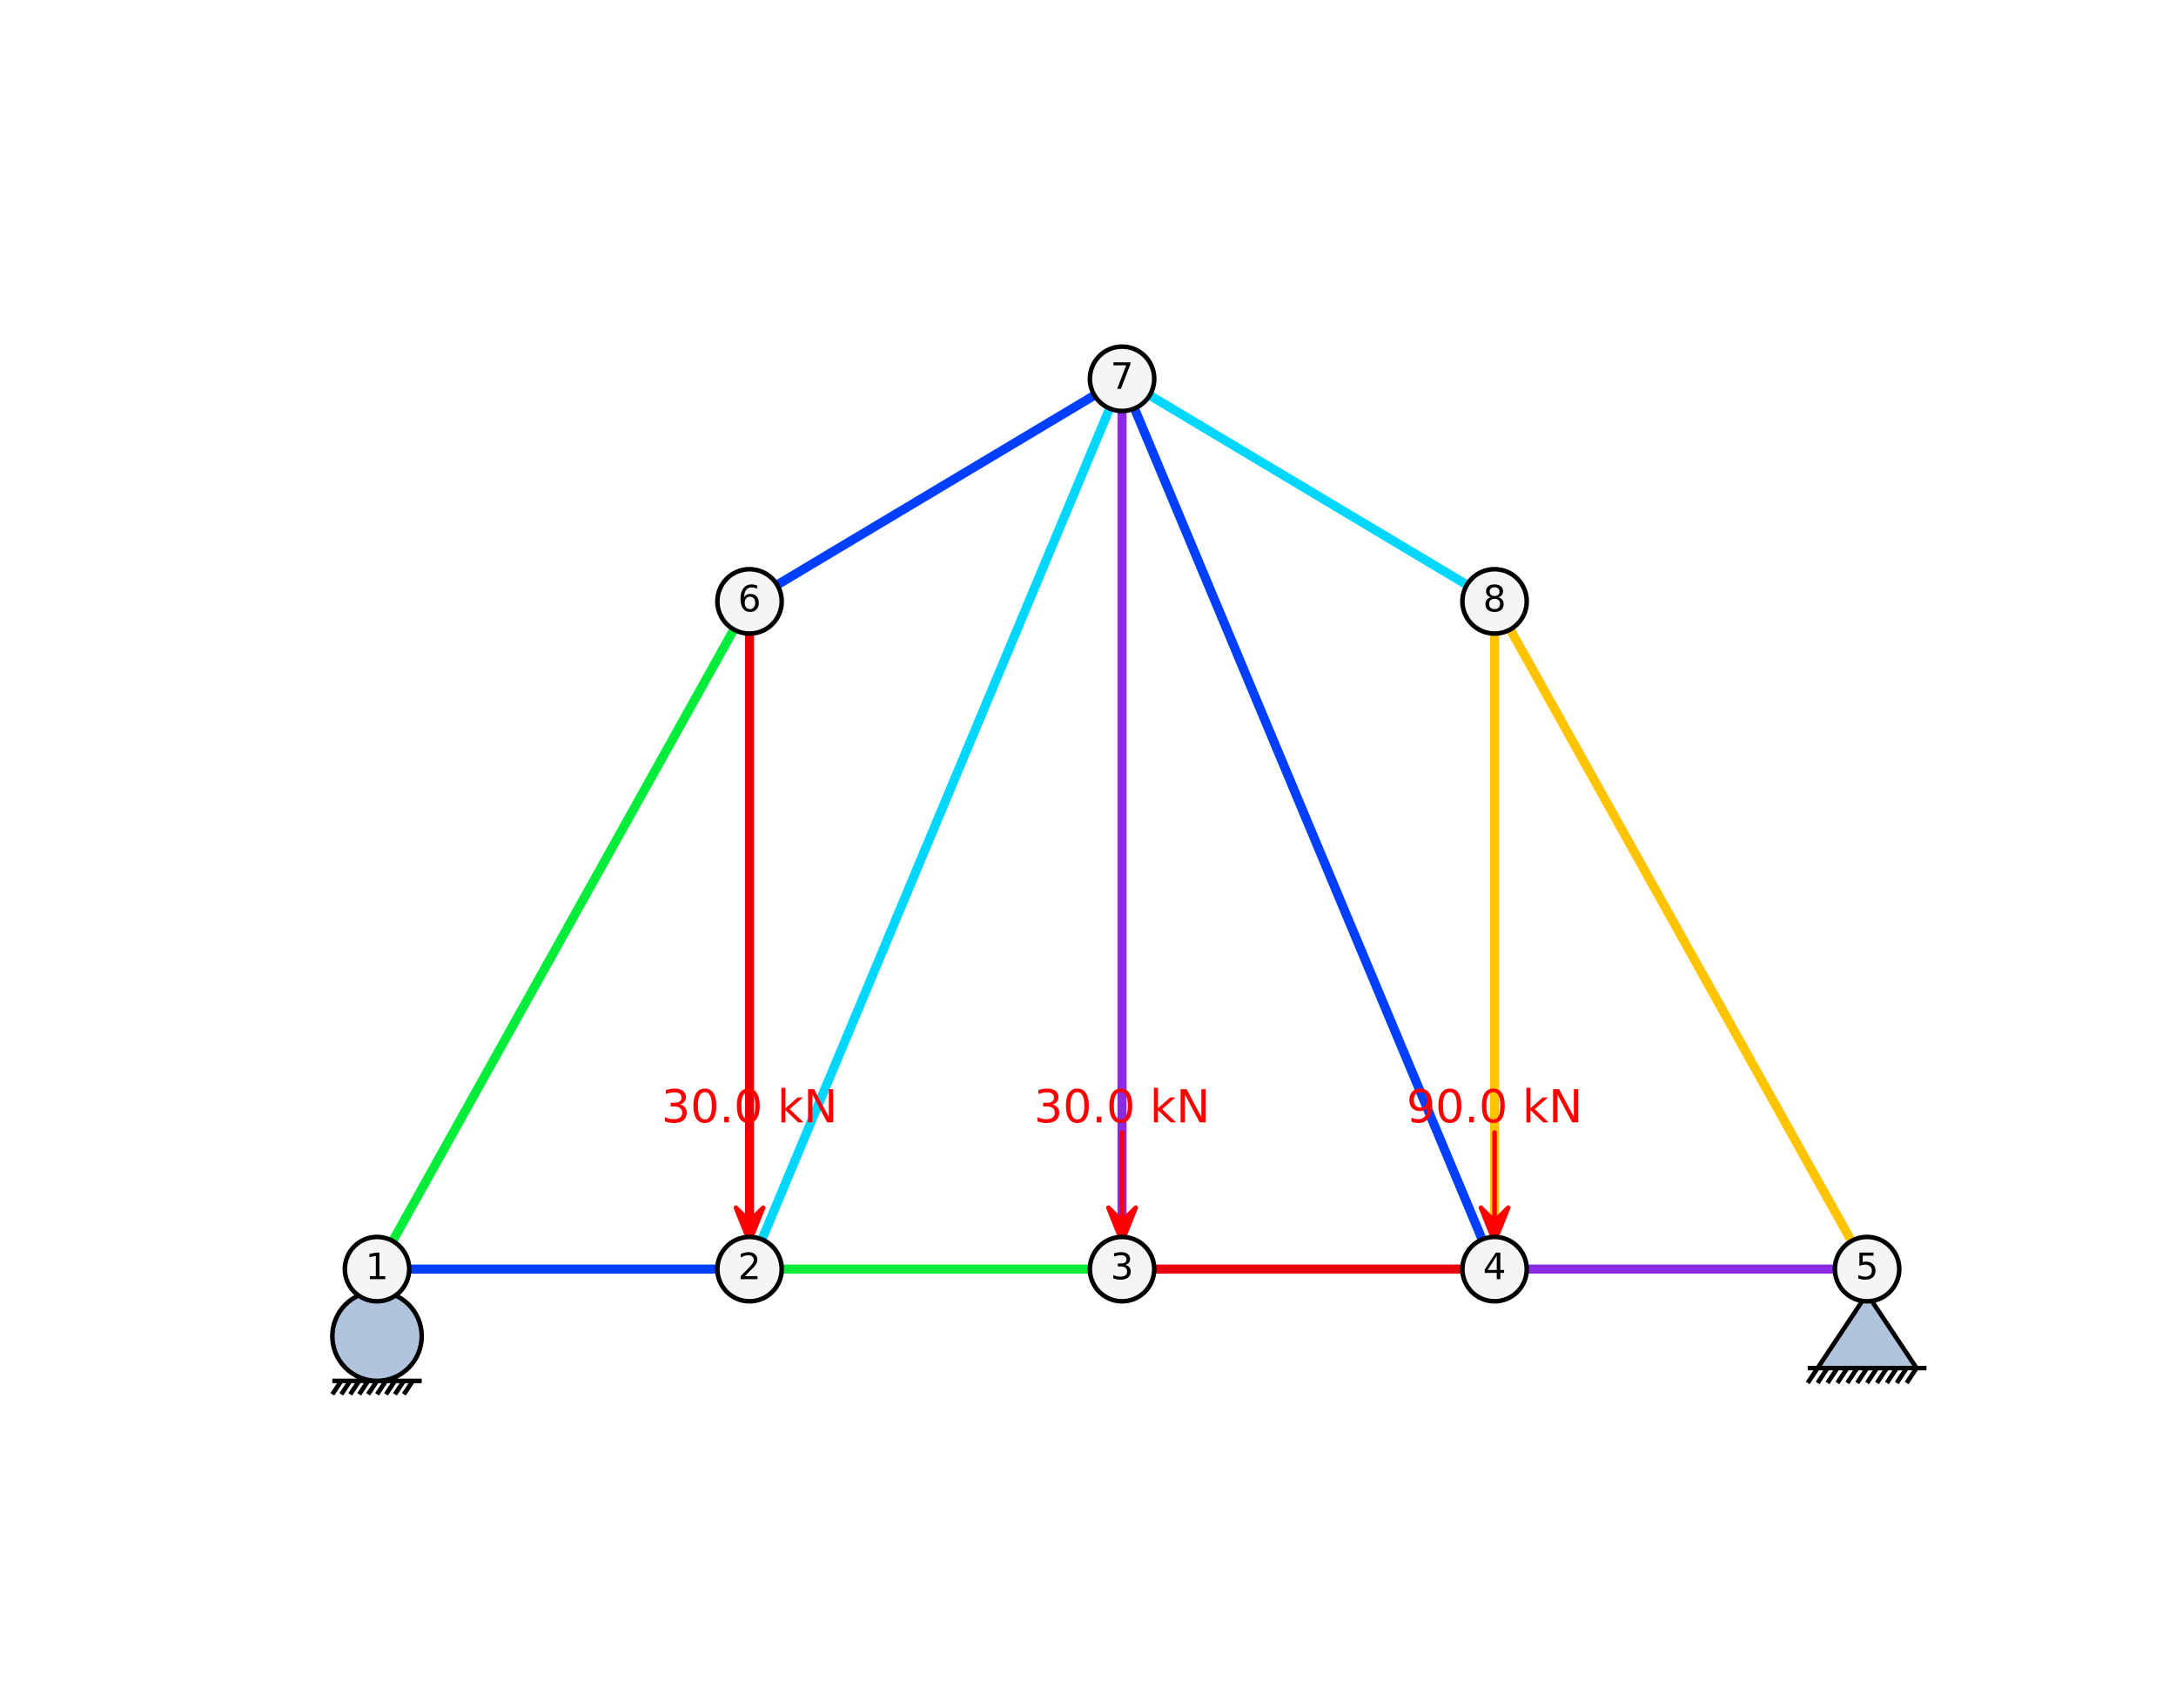 <?xml version="1.0" encoding="utf-8" standalone="no"?>
<!DOCTYPE svg PUBLIC "-//W3C//DTD SVG 1.1//EN"
  "http://www.w3.org/Graphics/SVG/1.1/DTD/svg11.dtd">
<!-- Created with matplotlib (https://matplotlib.org/) -->
<svg height="375.12pt" version="1.1" viewBox="0 0 478.08 375.12" width="478.08pt" xmlns="http://www.w3.org/2000/svg" xmlns:xlink="http://www.w3.org/1999/xlink">
 <defs>
  <style type="text/css">
*{stroke-linecap:butt;stroke-linejoin:round;}
  </style>
 </defs>
 <g id="figure_1">
  <g id="patch_1">
   <path d="M 0 375.12 
L 478.08 375.12 
L 478.08 0 
L 0 0 
z
" style="fill:#ffffff;"/>
  </g>
  <g id="axes_1">
   <g id="line2d_1">
    <path clip-path="url(#p328ea0daf9)" d="M 82.836 278.788 
L 164.679 278.788 
" style="fill:none;stroke:#003fff;stroke-linecap:square;stroke-width:2;"/>
   </g>
   <g id="line2d_2">
    <path clip-path="url(#p328ea0daf9)" d="M 164.679 278.788 
L 246.523 278.788 
" style="fill:none;stroke:#03ed3a;stroke-linecap:square;stroke-width:2;"/>
   </g>
   <g id="line2d_3">
    <path clip-path="url(#p328ea0daf9)" d="M 246.523 278.788 
L 328.366 278.788 
" style="fill:none;stroke:#e8000b;stroke-linecap:square;stroke-width:2;"/>
   </g>
   <g id="line2d_4">
    <path clip-path="url(#p328ea0daf9)" d="M 328.366 278.788 
L 410.209 278.788 
" style="fill:none;stroke:#8a2be2;stroke-linecap:square;stroke-width:2;"/>
   </g>
   <g id="line2d_5">
    <path clip-path="url(#p328ea0daf9)" d="M 410.209 278.788 
L 328.366 132.106 
" style="fill:none;stroke:#ffc400;stroke-linecap:square;stroke-width:2;"/>
   </g>
   <g id="line2d_6">
    <path clip-path="url(#p328ea0daf9)" d="M 328.366 132.106 
L 246.523 83.212 
" style="fill:none;stroke:#00d7ff;stroke-linecap:square;stroke-width:2;"/>
   </g>
   <g id="line2d_7">
    <path clip-path="url(#p328ea0daf9)" d="M 246.523 83.212 
L 164.679 132.106 
" style="fill:none;stroke:#003fff;stroke-linecap:square;stroke-width:2;"/>
   </g>
   <g id="line2d_8">
    <path clip-path="url(#p328ea0daf9)" d="M 164.679 132.106 
L 82.836 278.788 
" style="fill:none;stroke:#03ed3a;stroke-linecap:square;stroke-width:2;"/>
   </g>
   <g id="line2d_9">
    <path clip-path="url(#p328ea0daf9)" d="M 164.679 132.106 
L 164.679 278.788 
" style="fill:none;stroke:#e8000b;stroke-linecap:square;stroke-width:2;"/>
   </g>
   <g id="line2d_10">
    <path clip-path="url(#p328ea0daf9)" d="M 246.523 83.212 
L 246.523 278.788 
" style="fill:none;stroke:#8a2be2;stroke-linecap:square;stroke-width:2;"/>
   </g>
   <g id="line2d_11">
    <path clip-path="url(#p328ea0daf9)" d="M 328.366 132.106 
L 328.366 278.788 
" style="fill:none;stroke:#ffc400;stroke-linecap:square;stroke-width:2;"/>
   </g>
   <g id="line2d_12">
    <path clip-path="url(#p328ea0daf9)" d="M 164.679 278.788 
L 246.523 83.212 
" style="fill:none;stroke:#00d7ff;stroke-linecap:square;stroke-width:2;"/>
   </g>
   <g id="line2d_13">
    <path clip-path="url(#p328ea0daf9)" d="M 246.523 83.212 
L 328.366 278.788 
" style="fill:none;stroke:#003fff;stroke-linecap:square;stroke-width:2;"/>
   </g>
   <g id="line2d_14">
    <path clip-path="url(#p328ea0daf9)" d="M 82.836 278.788 
" style="fill:none;stroke:#000000;stroke-linecap:square;stroke-width:1.5;"/>
    <defs>
     <path d="M 0 24.554 
C 2.605 24.554 5.103 23.519 6.945 21.677 
C 8.787 19.835 9.821 17.337 9.821 14.732 
C 9.821 12.127 8.787 9.629 6.945 7.787 
C 5.103 5.946 2.605 4.911 0 4.911 
C -2.605 4.911 -5.103 5.946 -6.945 7.787 
C -8.787 9.629 -9.821 12.127 -9.821 14.732 
C -9.821 17.337 -8.787 19.835 -6.945 21.677 
C -5.103 23.519 -2.605 24.554 0 24.554 
z
M -9.821 24.554 
L 9.821 24.554 
M -9.821 27.5 
L -7.857 24.554 
M -7.857 27.5 
L -5.893 24.554 
M -5.893 27.5 
L -3.929 24.554 
M -3.929 27.5 
L -1.964 24.554 
M -1.964 27.5 
L 0 24.554 
M 0 27.5 
L 1.964 24.554 
M 1.964 27.5 
L 3.929 24.554 
M 3.929 27.5 
L 5.893 24.554 
M 5.893 27.5 
L 7.857 24.554 
" id="ma7d97156b3" style="stroke:#000000;"/>
    </defs>
    <g clip-path="url(#p328ea0daf9)">
     <use style="fill:#b0c4de;stroke:#000000;" x="82.836" xlink:href="#ma7d97156b3" y="278.788"/>
    </g>
   </g>
   <g id="line2d_15">
    <path clip-path="url(#p328ea0daf9)" d="M 410.209 278.788 
" style="fill:none;stroke:#000000;stroke-linecap:square;stroke-width:1.5;"/>
    <defs>
     <path d="M -10.87 21.739 
L 0 5.435 
L 10.87 21.739 
z
M -13.043 21.739 
L 13.043 21.739 
M -13.043 25 
L -10.87 21.739 
M -10.87 25 
L -8.696 21.739 
M -8.696 25 
L -6.522 21.739 
M -6.522 25 
L -4.348 21.739 
M -4.348 25 
L -2.174 21.739 
M -2.174 25 
L 0 21.739 
M 0 25 
L 2.174 21.739 
M 2.174 25 
L 4.348 21.739 
M 4.348 25 
L 6.522 21.739 
M 6.522 25 
L 8.696 21.739 
M 8.696 25 
L 10.87 21.739 
" id="m2c05ca2335" style="stroke:#000000;"/>
    </defs>
    <g clip-path="url(#p328ea0daf9)">
     <use style="fill:#b0c4de;stroke:#000000;" x="410.209" xlink:href="#m2c05ca2335" y="278.788"/>
    </g>
   </g>
   <g id="line2d_16">
    <path clip-path="url(#p328ea0daf9)" d="M 164.679 278.788 
" style="fill:none;stroke:#ff0000;stroke-linecap:square;stroke-width:1.5;"/>
    <defs>
     <path d="M 0 -6 
L 3 -13.5 
L 0 -10.5 
L 0 -30 
L 0 -10.5 
L -3 -13.5 
L 0 -6 
z
" id="ma7017c344b" style="stroke:#ff0000;"/>
    </defs>
    <g clip-path="url(#p328ea0daf9)">
     <use style="fill:#ff0000;stroke:#ff0000;" x="164.679" xlink:href="#ma7017c344b" y="278.788"/>
    </g>
   </g>
   <g id="line2d_17">
    <path clip-path="url(#p328ea0daf9)" d="M 246.523 278.788 
" style="fill:none;stroke:#ff0000;stroke-linecap:square;stroke-width:1.5;"/>
    <g clip-path="url(#p328ea0daf9)">
     <use style="fill:#ff0000;stroke:#ff0000;" x="246.523" xlink:href="#ma7017c344b" y="278.788"/>
    </g>
   </g>
   <g id="line2d_18">
    <path clip-path="url(#p328ea0daf9)" d="M 328.366 278.788 
" style="fill:none;stroke:#ff0000;stroke-linecap:square;stroke-width:1.5;"/>
    <g clip-path="url(#p328ea0daf9)">
     <use style="fill:#ff0000;stroke:#ff0000;" x="328.366" xlink:href="#ma7017c344b" y="278.788"/>
    </g>
   </g>
   <g id="PathCollection_1">
    <defs>
     <path d="M 0 7.071 
C 1.875 7.071 3.674 6.326 5 5 
C 6.326 3.674 7.071 1.875 7.071 0 
C 7.071 -1.875 6.326 -3.674 5 -5 
C 3.674 -6.326 1.875 -7.071 0 -7.071 
C -1.875 -7.071 -3.674 -6.326 -5 -5 
C -6.326 -3.674 -7.071 -1.875 -7.071 0 
C -7.071 1.875 -6.326 3.674 -5 5 
C -3.674 6.326 -1.875 7.071 0 7.071 
z
" id="ma694efaade" style="stroke:#000000;"/>
    </defs>
    <g clip-path="url(#p328ea0daf9)">
     <use style="fill:#f5f5f5;stroke:#000000;" x="82.836" xlink:href="#ma694efaade" y="278.788"/>
     <use style="fill:#f5f5f5;stroke:#000000;" x="164.679" xlink:href="#ma694efaade" y="278.788"/>
     <use style="fill:#f5f5f5;stroke:#000000;" x="246.523" xlink:href="#ma694efaade" y="278.788"/>
     <use style="fill:#f5f5f5;stroke:#000000;" x="328.366" xlink:href="#ma694efaade" y="278.788"/>
     <use style="fill:#f5f5f5;stroke:#000000;" x="410.209" xlink:href="#ma694efaade" y="278.788"/>
     <use style="fill:#f5f5f5;stroke:#000000;" x="164.679" xlink:href="#ma694efaade" y="132.106"/>
     <use style="fill:#f5f5f5;stroke:#000000;" x="246.523" xlink:href="#ma694efaade" y="83.212"/>
     <use style="fill:#f5f5f5;stroke:#000000;" x="328.366" xlink:href="#ma694efaade" y="132.106"/>
    </g>
   </g>
   <g id="text_1">
    <!-- 1 -->
    <defs>
     <path d="M 12.406 8.297 
L 28.516 8.297 
L 28.516 63.922 
L 10.984 60.406 
L 10.984 69.391 
L 28.422 72.906 
L 38.281 72.906 
L 38.281 8.297 
L 54.391 8.297 
L 54.391 0 
L 12.406 0 
z
" id="DejaVuSans-49"/>
    </defs>
    <g transform="translate(80.291 280.996)scale(0.08 -0.08)">
     <use xlink:href="#DejaVuSans-49"/>
    </g>
   </g>
   <g id="text_2">
    <!-- 2 -->
    <defs>
     <path d="M 19.188 8.297 
L 53.609 8.297 
L 53.609 0 
L 7.328 0 
L 7.328 8.297 
Q 12.938 14.109 22.625 23.891 
Q 32.328 33.688 34.812 36.531 
Q 39.547 41.844 41.422 45.531 
Q 43.312 49.219 43.312 52.781 
Q 43.312 58.594 39.234 62.25 
Q 35.156 65.922 28.609 65.922 
Q 23.969 65.922 18.812 64.312 
Q 13.672 62.703 7.812 59.422 
L 7.812 69.391 
Q 13.766 71.781 18.938 73 
Q 24.125 74.219 28.422 74.219 
Q 39.75 74.219 46.484 68.547 
Q 53.219 62.891 53.219 53.422 
Q 53.219 48.922 51.531 44.891 
Q 49.859 40.875 45.406 35.406 
Q 44.188 33.984 37.641 27.219 
Q 31.109 20.453 19.188 8.297 
z
" id="DejaVuSans-50"/>
    </defs>
    <g transform="translate(162.134 280.996)scale(0.08 -0.08)">
     <use xlink:href="#DejaVuSans-50"/>
    </g>
   </g>
   <g id="text_3">
    <!-- 3 -->
    <defs>
     <path d="M 40.578 39.312 
Q 47.656 37.797 51.625 33 
Q 55.609 28.219 55.609 21.188 
Q 55.609 10.406 48.188 4.484 
Q 40.766 -1.422 27.094 -1.422 
Q 22.516 -1.422 17.656 -0.516 
Q 12.797 0.391 7.625 2.203 
L 7.625 11.719 
Q 11.719 9.328 16.594 8.109 
Q 21.484 6.891 26.812 6.891 
Q 36.078 6.891 40.938 10.547 
Q 45.797 14.203 45.797 21.188 
Q 45.797 27.641 41.281 31.266 
Q 36.766 34.906 28.719 34.906 
L 20.219 34.906 
L 20.219 43.016 
L 29.109 43.016 
Q 36.375 43.016 40.234 45.922 
Q 44.094 48.828 44.094 54.297 
Q 44.094 59.906 40.109 62.906 
Q 36.141 65.922 28.719 65.922 
Q 24.656 65.922 20.016 65.031 
Q 15.375 64.156 9.812 62.312 
L 9.812 71.094 
Q 15.438 72.656 20.344 73.438 
Q 25.25 74.219 29.594 74.219 
Q 40.828 74.219 47.359 69.109 
Q 53.906 64.016 53.906 55.328 
Q 53.906 49.266 50.438 45.094 
Q 46.969 40.922 40.578 39.312 
z
" id="DejaVuSans-51"/>
    </defs>
    <g transform="translate(243.977 280.996)scale(0.08 -0.08)">
     <use xlink:href="#DejaVuSans-51"/>
    </g>
   </g>
   <g id="text_4">
    <!-- 4 -->
    <defs>
     <path d="M 37.797 64.312 
L 12.891 25.391 
L 37.797 25.391 
z
M 35.203 72.906 
L 47.609 72.906 
L 47.609 25.391 
L 58.016 25.391 
L 58.016 17.188 
L 47.609 17.188 
L 47.609 0 
L 37.797 0 
L 37.797 17.188 
L 4.891 17.188 
L 4.891 26.703 
z
" id="DejaVuSans-52"/>
    </defs>
    <g transform="translate(325.821 280.996)scale(0.08 -0.08)">
     <use xlink:href="#DejaVuSans-52"/>
    </g>
   </g>
   <g id="text_5">
    <!-- 5 -->
    <defs>
     <path d="M 10.797 72.906 
L 49.516 72.906 
L 49.516 64.594 
L 19.828 64.594 
L 19.828 46.734 
Q 21.969 47.469 24.109 47.828 
Q 26.266 48.188 28.422 48.188 
Q 40.625 48.188 47.75 41.5 
Q 54.891 34.812 54.891 23.391 
Q 54.891 11.625 47.562 5.094 
Q 40.234 -1.422 26.906 -1.422 
Q 22.312 -1.422 17.547 -0.641 
Q 12.797 0.141 7.719 1.703 
L 7.719 11.625 
Q 12.109 9.234 16.797 8.062 
Q 21.484 6.891 26.703 6.891 
Q 35.156 6.891 40.078 11.328 
Q 45.016 15.766 45.016 23.391 
Q 45.016 31 40.078 35.438 
Q 35.156 39.891 26.703 39.891 
Q 22.75 39.891 18.812 39.016 
Q 14.891 38.141 10.797 36.281 
z
" id="DejaVuSans-53"/>
    </defs>
    <g transform="translate(407.664 280.996)scale(0.08 -0.08)">
     <use xlink:href="#DejaVuSans-53"/>
    </g>
   </g>
   <g id="text_6">
    <!-- 6 -->
    <defs>
     <path d="M 33.016 40.375 
Q 26.375 40.375 22.484 35.828 
Q 18.609 31.297 18.609 23.391 
Q 18.609 15.531 22.484 10.953 
Q 26.375 6.391 33.016 6.391 
Q 39.656 6.391 43.531 10.953 
Q 47.406 15.531 47.406 23.391 
Q 47.406 31.297 43.531 35.828 
Q 39.656 40.375 33.016 40.375 
z
M 52.594 71.297 
L 52.594 62.312 
Q 48.875 64.062 45.094 64.984 
Q 41.312 65.922 37.594 65.922 
Q 27.828 65.922 22.672 59.328 
Q 17.531 52.734 16.797 39.406 
Q 19.672 43.656 24.016 45.922 
Q 28.375 48.188 33.594 48.188 
Q 44.578 48.188 50.953 41.516 
Q 57.328 34.859 57.328 23.391 
Q 57.328 12.156 50.688 5.359 
Q 44.047 -1.422 33.016 -1.422 
Q 20.359 -1.422 13.672 8.266 
Q 6.984 17.969 6.984 36.375 
Q 6.984 53.656 15.188 63.938 
Q 23.391 74.219 37.203 74.219 
Q 40.922 74.219 44.703 73.484 
Q 48.484 72.75 52.594 71.297 
z
" id="DejaVuSans-54"/>
    </defs>
    <g transform="translate(162.134 134.313)scale(0.08 -0.08)">
     <use xlink:href="#DejaVuSans-54"/>
    </g>
   </g>
   <g id="text_7">
    <!-- 7 -->
    <defs>
     <path d="M 8.203 72.906 
L 55.078 72.906 
L 55.078 68.703 
L 28.609 0 
L 18.312 0 
L 43.219 64.594 
L 8.203 64.594 
z
" id="DejaVuSans-55"/>
    </defs>
    <g transform="translate(243.977 85.419)scale(0.08 -0.08)">
     <use xlink:href="#DejaVuSans-55"/>
    </g>
   </g>
   <g id="text_8">
    <!-- 8 -->
    <defs>
     <path d="M 31.781 34.625 
Q 24.75 34.625 20.719 30.859 
Q 16.703 27.094 16.703 20.516 
Q 16.703 13.922 20.719 10.156 
Q 24.75 6.391 31.781 6.391 
Q 38.812 6.391 42.859 10.172 
Q 46.922 13.969 46.922 20.516 
Q 46.922 27.094 42.891 30.859 
Q 38.875 34.625 31.781 34.625 
z
M 21.922 38.812 
Q 15.578 40.375 12.031 44.719 
Q 8.5 49.078 8.5 55.328 
Q 8.5 64.062 14.719 69.141 
Q 20.953 74.219 31.781 74.219 
Q 42.672 74.219 48.875 69.141 
Q 55.078 64.062 55.078 55.328 
Q 55.078 49.078 51.531 44.719 
Q 48 40.375 41.703 38.812 
Q 48.828 37.156 52.797 32.312 
Q 56.781 27.484 56.781 20.516 
Q 56.781 9.906 50.312 4.234 
Q 43.844 -1.422 31.781 -1.422 
Q 19.734 -1.422 13.25 4.234 
Q 6.781 9.906 6.781 20.516 
Q 6.781 27.484 10.781 32.312 
Q 14.797 37.156 21.922 38.812 
z
M 18.312 54.391 
Q 18.312 48.734 21.844 45.562 
Q 25.391 42.391 31.781 42.391 
Q 38.141 42.391 41.719 45.562 
Q 45.312 48.734 45.312 54.391 
Q 45.312 60.062 41.719 63.234 
Q 38.141 66.406 31.781 66.406 
Q 25.391 66.406 21.844 63.234 
Q 18.312 60.062 18.312 54.391 
z
" id="DejaVuSans-56"/>
    </defs>
    <g transform="translate(325.821 134.313)scale(0.08 -0.08)">
     <use xlink:href="#DejaVuSans-56"/>
    </g>
   </g>
   <g id="text_9">
    <!-- 30.0 kN -->
    <defs>
     <path d="M 31.781 66.406 
Q 24.172 66.406 20.328 58.906 
Q 16.5 51.422 16.5 36.375 
Q 16.5 21.391 20.328 13.891 
Q 24.172 6.391 31.781 6.391 
Q 39.453 6.391 43.281 13.891 
Q 47.125 21.391 47.125 36.375 
Q 47.125 51.422 43.281 58.906 
Q 39.453 66.406 31.781 66.406 
z
M 31.781 74.219 
Q 44.047 74.219 50.516 64.516 
Q 56.984 54.828 56.984 36.375 
Q 56.984 17.969 50.516 8.266 
Q 44.047 -1.422 31.781 -1.422 
Q 19.531 -1.422 13.062 8.266 
Q 6.594 17.969 6.594 36.375 
Q 6.594 54.828 13.062 64.516 
Q 19.531 74.219 31.781 74.219 
z
" id="DejaVuSans-48"/>
     <path d="M 10.688 12.406 
L 21 12.406 
L 21 0 
L 10.688 0 
z
" id="DejaVuSans-46"/>
     <path id="DejaVuSans-32"/>
     <path d="M 9.078 75.984 
L 18.109 75.984 
L 18.109 31.109 
L 44.922 54.688 
L 56.391 54.688 
L 27.391 29.109 
L 57.625 0 
L 45.906 0 
L 18.109 26.703 
L 18.109 0 
L 9.078 0 
z
" id="DejaVuSans-107"/>
     <path d="M 9.812 72.906 
L 23.094 72.906 
L 55.422 11.922 
L 55.422 72.906 
L 64.984 72.906 
L 64.984 0 
L 51.703 0 
L 19.391 60.984 
L 19.391 0 
L 9.812 0 
z
" id="DejaVuSans-78"/>
    </defs>
    <g style="fill:#ff0000;" transform="translate(145.321 246.548)scale(0.1 -0.1)">
     <use xlink:href="#DejaVuSans-51"/>
     <use x="63.623" xlink:href="#DejaVuSans-48"/>
     <use x="127.246" xlink:href="#DejaVuSans-46"/>
     <use x="159.033" xlink:href="#DejaVuSans-48"/>
     <use x="222.656" xlink:href="#DejaVuSans-32"/>
     <use x="254.443" xlink:href="#DejaVuSans-107"/>
     <use x="312.354" xlink:href="#DejaVuSans-78"/>
    </g>
   </g>
   <g id="text_10">
    <!-- 30.0 kN -->
    <g style="fill:#ff0000;" transform="translate(227.165 246.548)scale(0.1 -0.1)">
     <use xlink:href="#DejaVuSans-51"/>
     <use x="63.623" xlink:href="#DejaVuSans-48"/>
     <use x="127.246" xlink:href="#DejaVuSans-46"/>
     <use x="159.033" xlink:href="#DejaVuSans-48"/>
     <use x="222.656" xlink:href="#DejaVuSans-32"/>
     <use x="254.443" xlink:href="#DejaVuSans-107"/>
     <use x="312.354" xlink:href="#DejaVuSans-78"/>
    </g>
   </g>
   <g id="text_11">
    <!-- 90.0 kN -->
    <defs>
     <path d="M 10.984 1.516 
L 10.984 10.5 
Q 14.703 8.734 18.5 7.812 
Q 22.312 6.891 25.984 6.891 
Q 35.75 6.891 40.891 13.453 
Q 46.047 20.016 46.781 33.406 
Q 43.953 29.203 39.594 26.953 
Q 35.25 24.703 29.984 24.703 
Q 19.047 24.703 12.672 31.312 
Q 6.297 37.938 6.297 49.422 
Q 6.297 60.641 12.938 67.422 
Q 19.578 74.219 30.609 74.219 
Q 43.266 74.219 49.922 64.516 
Q 56.594 54.828 56.594 36.375 
Q 56.594 19.141 48.406 8.859 
Q 40.234 -1.422 26.422 -1.422 
Q 22.703 -1.422 18.891 -0.688 
Q 15.094 0.047 10.984 1.516 
z
M 30.609 32.422 
Q 37.25 32.422 41.125 36.953 
Q 45.016 41.5 45.016 49.422 
Q 45.016 57.281 41.125 61.844 
Q 37.25 66.406 30.609 66.406 
Q 23.969 66.406 20.094 61.844 
Q 16.219 57.281 16.219 49.422 
Q 16.219 41.5 20.094 36.953 
Q 23.969 32.422 30.609 32.422 
z
" id="DejaVuSans-57"/>
    </defs>
    <g style="fill:#ff0000;" transform="translate(309.008 246.548)scale(0.1 -0.1)">
     <use xlink:href="#DejaVuSans-57"/>
     <use x="63.623" xlink:href="#DejaVuSans-48"/>
     <use x="127.246" xlink:href="#DejaVuSans-46"/>
     <use x="159.033" xlink:href="#DejaVuSans-48"/>
     <use x="222.656" xlink:href="#DejaVuSans-32"/>
     <use x="254.443" xlink:href="#DejaVuSans-107"/>
     <use x="312.354" xlink:href="#DejaVuSans-78"/>
    </g>
   </g>
  </g>
 </g>
 <defs>
  <clipPath id="p328ea0daf9">
   <rect height="332.48" width="425.585" x="33.73" y="14.76"/>
  </clipPath>
 </defs>
</svg>
